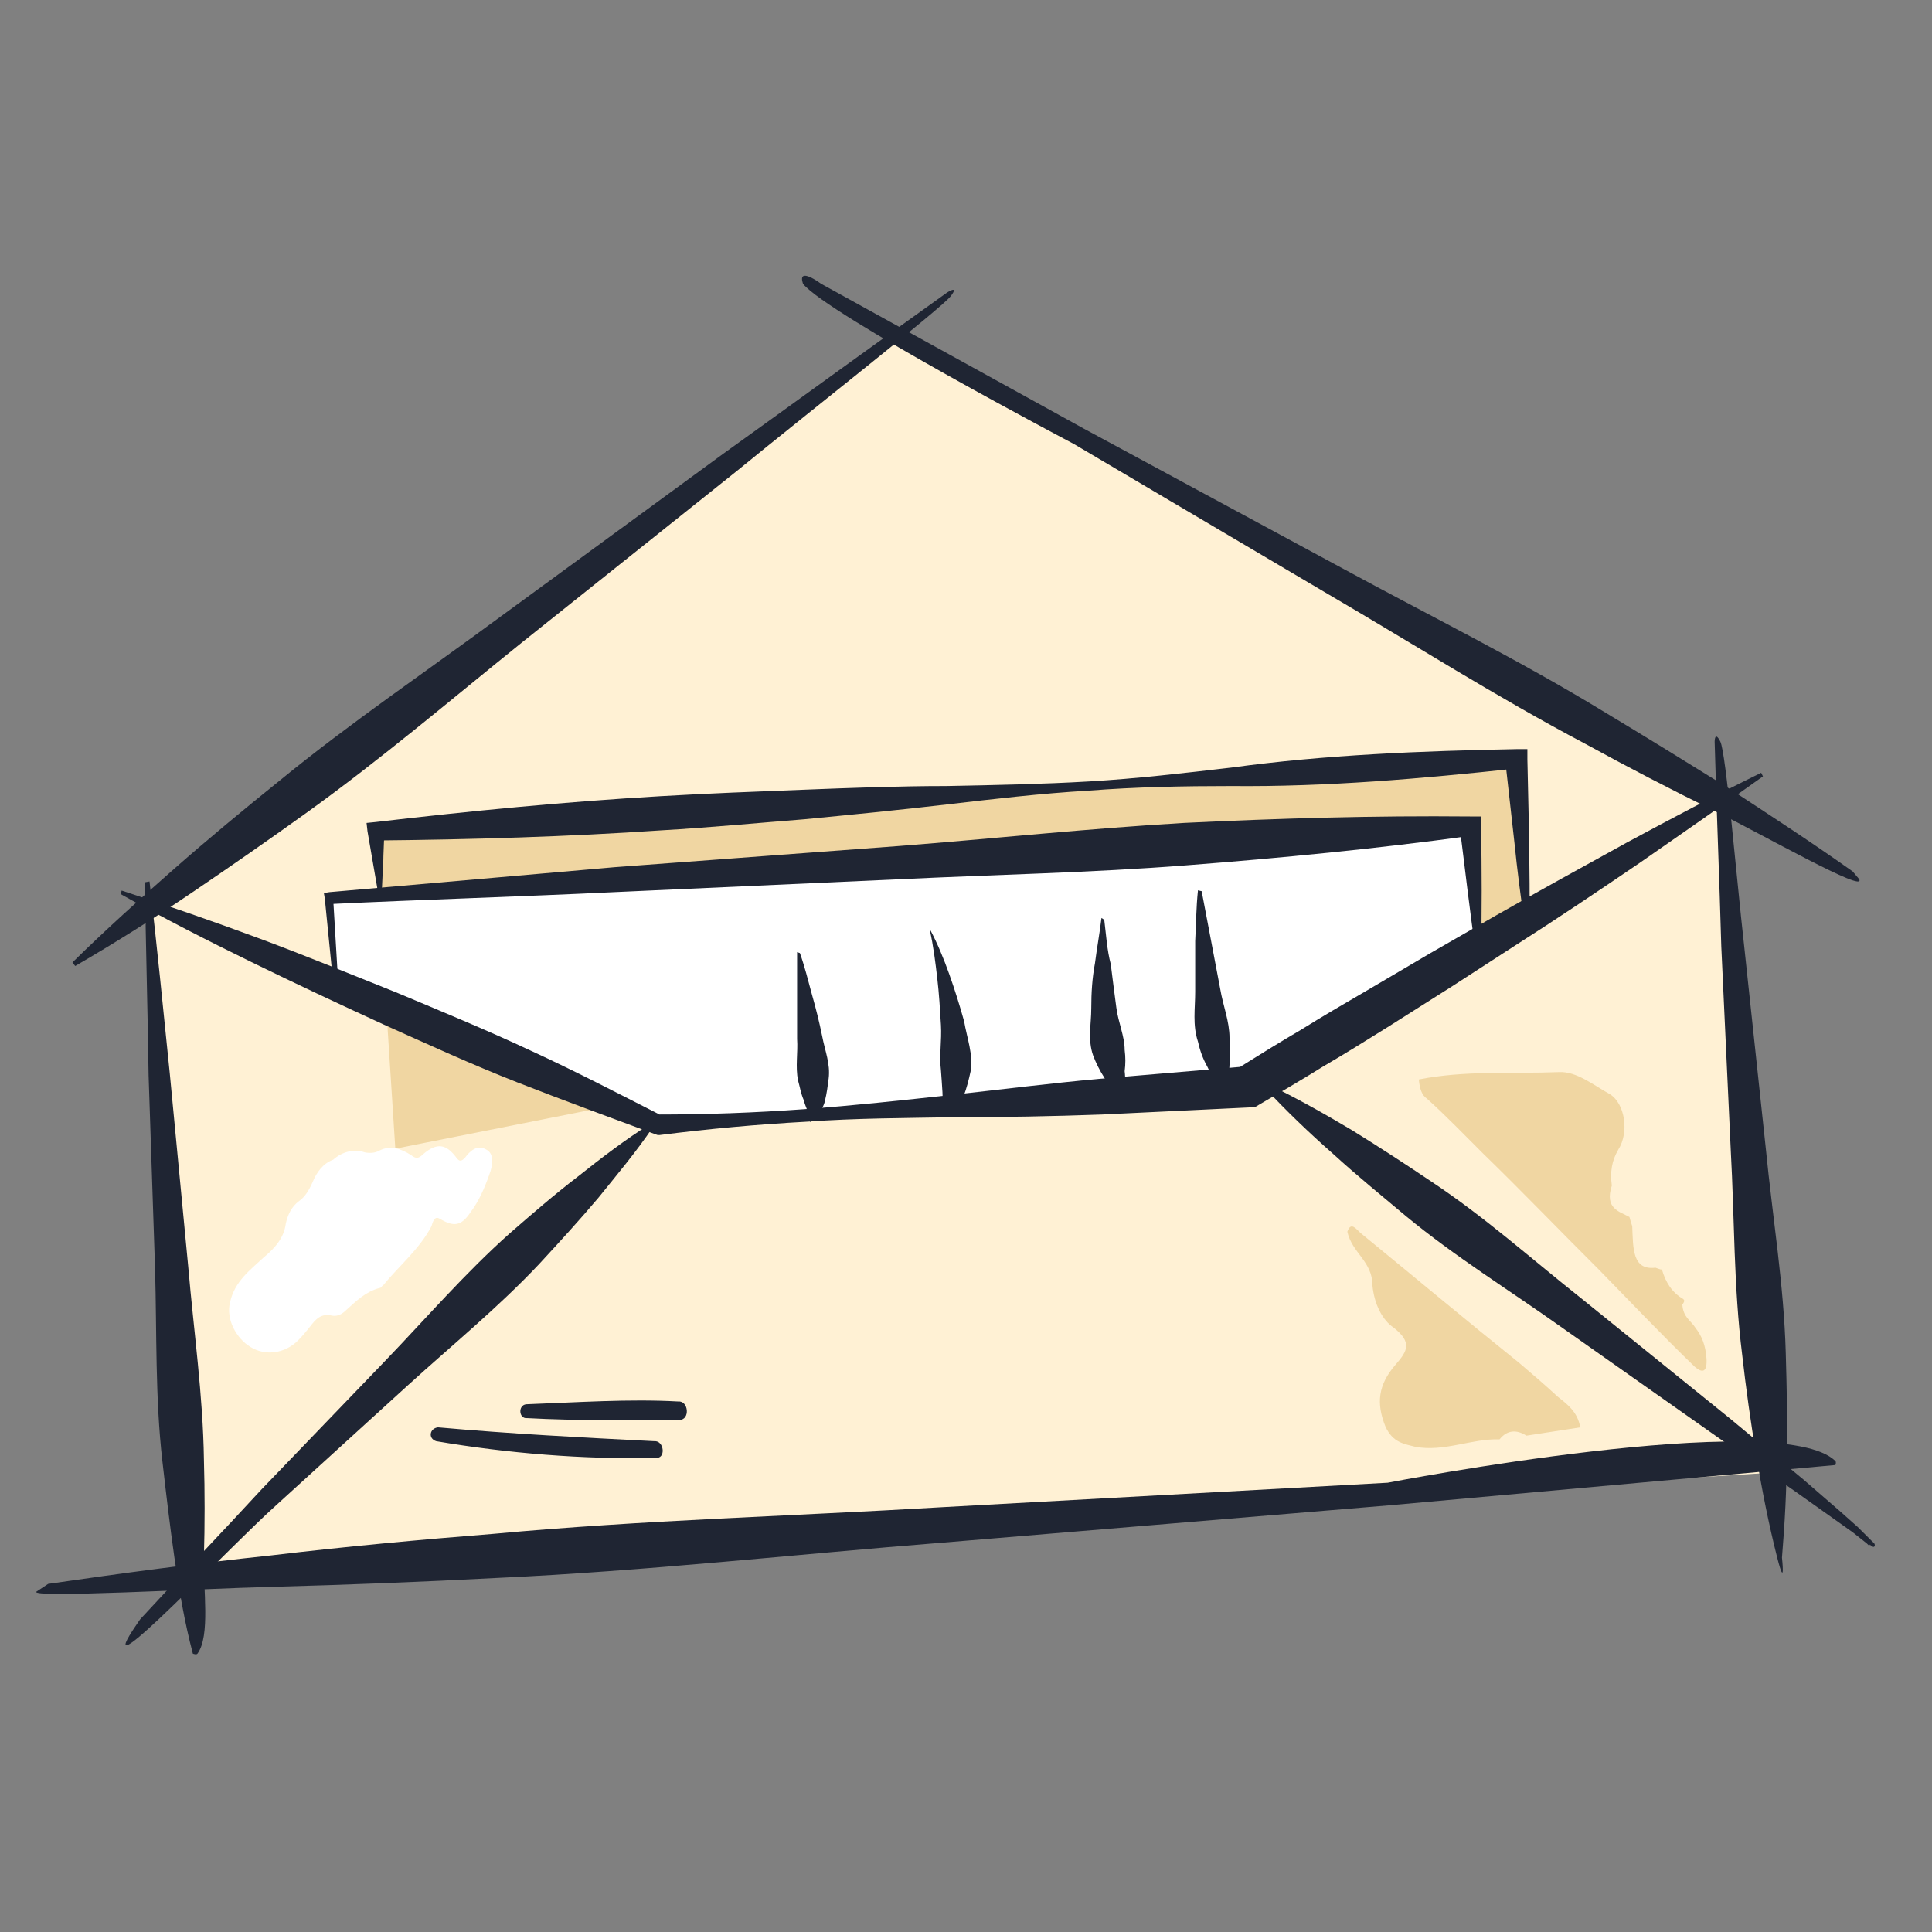 <svg width="160" height="160" viewBox="0 0 160 160" fill="none" xmlns="http://www.w3.org/2000/svg">
<rect x="0" y="0" width="160" height="160" fill="#808080" stroke="none"/>
<path d="M11.991 75.029L15.526 130.281L146.856 121.952L143.244 66.623L74.697 27.648L11.991 75.029Z" fill="#FFF1D4"/>
<path d="M32.739 95.127L31.049 68.838L125.492 62.801L126.338 76.556L32.739 95.127Z" fill="#F0D6A2"/>
<path d="M27.36 74.418L27.821 82.136L54.026 93.141L104.744 89.931L122.495 79.232L121.804 68.457L27.36 74.418Z" fill="white"/>
<path d="M10.074 73.754C13.922 75.01 17.769 76.34 21.543 77.744C25.317 79.148 29.09 80.7 32.79 82.177C36.49 83.729 40.263 85.281 43.889 86.98C47.589 88.68 51.14 90.527 54.766 92.374L54.396 92.3C58.466 92.3 62.535 92.153 66.605 91.857C70.675 91.562 74.744 91.118 78.814 90.675C82.884 90.231 86.953 89.714 91.023 89.345L103.232 88.31L102.418 88.532C104.194 87.424 105.97 86.315 107.745 85.281C109.521 84.172 111.297 83.138 113.073 82.103L118.474 78.926L123.876 75.823C127.502 73.754 131.127 71.759 134.753 69.763C138.453 67.769 142.078 65.847 145.852 64L146 64.296C142.596 66.734 139.193 69.099 135.789 71.463C132.311 73.828 128.908 76.118 125.43 78.335L120.176 81.734L114.923 85.059C113.147 86.168 111.371 87.276 109.595 88.31C107.819 89.419 106.044 90.453 104.268 91.488L103.898 91.709H103.528L91.245 92.3C87.175 92.448 83.106 92.522 79.036 92.522C74.966 92.596 70.897 92.596 66.827 92.892C62.757 93.113 58.688 93.483 54.618 94H54.47L54.248 93.926C50.474 92.522 46.627 91.118 42.853 89.64C39.079 88.163 35.38 86.463 31.754 84.837C28.054 83.138 24.429 81.438 20.803 79.665C17.177 77.892 13.552 76.044 10 74.049L10.074 73.754Z" fill="#1F2533"/>
<path d="M78.743 24.52C78.022 25.481 66.986 34.127 61.069 38.968L43.244 53.191C37.327 57.957 31.562 62.872 25.343 67.34C22.233 69.574 19.122 71.734 15.937 73.894C12.751 76.053 9.565 78.064 6.228 80L6 79.702C8.731 77.021 11.537 74.489 14.42 71.957C17.302 69.425 20.184 67.042 23.143 64.659C29.059 59.819 35.355 55.574 41.499 51.032L59.931 37.553C66.151 33.084 72.295 28.616 78.439 24.223C78.439 24.223 79.464 23.56 78.743 24.52Z" fill="#1F2533"/>
<path d="M12.382 73C12.993 78.283 13.527 83.635 14.062 88.918L15.589 104.905C16.048 110.257 16.811 115.54 16.888 120.891C16.964 123.567 16.964 126.243 16.888 128.919C16.811 131.595 17.439 135.471 16.353 136.947C16.265 137.066 15.971 136.947 15.971 136.947C15.284 134.34 14.826 131.664 14.444 128.988C14.062 126.312 13.757 123.705 13.451 121.029C12.84 115.746 12.993 110.394 12.84 105.042L12.306 89.055C12.229 83.704 12.076 78.352 12 73.069L12.382 73Z" fill="#1F2533"/>
<path d="M152 121.327L115.072 124.663L78.07 127.754C65.76 128.73 53.451 130.113 41.067 130.683C34.912 131.008 28.683 131.252 22.528 131.415C16.374 131.577 2.524 132.35 3.013 131.817L3.989 131.171C10.144 130.276 16.299 129.462 22.453 128.812C28.608 128.079 34.762 127.51 40.917 127.022C53.226 125.883 65.61 125.558 77.92 124.825L114.922 122.792C114.922 122.792 147.5 116.5 152 121.002C152.09 121.092 152 121.327 152 121.327Z" fill="#1F2533"/>
<path d="M142.471 61.417C142.942 62.356 143.806 72.681 144.434 78.247L146.24 95.142C146.79 100.774 147.732 106.34 147.889 112.038C147.967 114.887 148.046 117.67 147.967 120.519C147.967 123.368 147.81 126.151 147.575 129C147.575 129 147.889 131.783 147.182 129C146.476 126.217 145.926 123.434 145.455 120.585C144.984 117.802 144.591 114.953 144.277 112.171C143.57 106.539 143.649 100.907 143.335 95.275L142.55 78.379C142.393 72.747 142.157 67.115 142 61.417C142 61.417 142 60.478 142.471 61.417Z" fill="#1F2533"/>
<path d="M68 23.502L89.766 35.503L111.319 47.144C118.503 51.047 125.83 54.672 132.801 58.924C136.286 61.015 139.772 63.176 143.257 65.337C146.671 67.567 150.086 69.798 153.429 72.168L153.963 72.8C154.64 74.066 145.818 69.031 142.119 67.219C138.42 65.406 134.793 63.525 131.236 61.573C123.981 57.739 117.081 53.348 110.039 49.235L88.913 36.758C88.913 36.758 68.5 26.002 66.5 23.502C66 22.003 68 23.502 68 23.502Z" fill="#1F2533"/>
<path d="M27.668 82.136L26.899 74.418L26.822 73.959L27.283 73.883C35.122 73.195 43.037 72.507 50.875 71.819L74.467 70.062C82.305 69.45 90.143 68.61 98.058 68.151C105.973 67.769 113.812 67.54 121.727 67.616H122.649V68.38C122.726 71.972 122.726 75.564 122.649 79.156H122.265C121.727 75.564 121.343 72.049 120.882 68.457L121.804 69.221C113.965 70.291 106.127 71.055 98.212 71.666C90.374 72.278 82.459 72.431 74.543 72.813L50.875 73.883C42.96 74.265 35.122 74.494 27.206 74.876L27.591 74.418L28.052 82.136H27.668Z" fill="#1F2533"/>
<path d="M126.261 76.635C125.954 74.343 125.646 72.05 125.416 69.757L125.031 66.319L124.647 62.88L125.569 63.644C117.731 64.484 109.893 65.172 101.978 65.096C98.059 65.096 94.063 65.172 90.144 65.478C86.224 65.707 82.305 66.166 78.386 66.624C74.467 67.083 70.548 67.465 66.629 67.847C62.709 68.153 58.79 68.535 54.794 68.764C46.956 69.299 39.041 69.528 31.126 69.605L31.817 68.841C31.817 69.757 31.741 70.675 31.741 71.515C31.664 72.432 31.664 73.349 31.587 74.19H31.356C31.203 73.273 31.049 72.432 30.895 71.515C30.742 70.598 30.588 69.757 30.434 68.841L30.357 68.153L31.126 68.076C38.964 67.159 46.802 66.395 54.718 65.936C58.637 65.707 62.633 65.554 66.552 65.402C70.471 65.249 74.467 65.096 78.386 65.096C82.305 65.019 86.301 64.943 90.22 64.714C94.139 64.484 98.059 64.026 101.978 63.568C109.816 62.498 117.731 62.192 125.569 62.039H126.492V62.88L126.568 66.319L126.645 69.757C126.645 72.05 126.722 74.343 126.645 76.712L126.261 76.635Z" fill="#1F2533"/>
<path d="M11.607 134.104C14.911 130.513 18.369 126.921 21.673 123.329L31.894 112.707C35.275 109.191 38.503 105.447 42.191 102.16C44.035 100.556 45.88 98.951 47.878 97.422C49.799 95.894 51.797 94.366 53.872 93.066L54.102 93.296C52.719 95.359 51.105 97.269 49.568 99.18C47.955 101.091 46.341 102.848 44.65 104.682C41.269 108.274 37.427 111.407 33.815 114.693L22.903 124.628C19.214 127.914 7.64 140.169 11 135C11.23 134.646 11.607 134.104 11.607 134.104Z" fill="#1F2533"/>
<path d="M154.848 127.911C154.771 128.064 154.848 128.064 154.848 128.064L154.771 127.988L154.617 127.835L154.233 127.529L153.464 126.918L151.851 125.771L148.623 123.479L142.168 118.97L129.258 109.876C124.955 106.819 120.498 104.068 116.425 100.705C114.427 99.024 112.352 97.343 110.431 95.585C108.433 93.828 106.512 91.993 104.744 90.083L104.975 89.777C107.357 90.924 109.662 92.223 111.968 93.598C114.196 94.974 116.425 96.426 118.576 97.878C122.957 100.782 126.876 104.297 131.025 107.583L143.321 117.518L149.392 122.562L152.389 125.16L153.849 126.459L154.54 127.147L154.924 127.529L155.078 127.682L155.155 127.758L155.232 127.835C155.232 127.911 155.309 127.911 155.232 128.064C155.155 128.217 154.848 127.911 154.848 127.911Z" fill="#1F2533"/>
<path d="M36.427 100.934C37.58 101.622 38.195 101.545 38.963 100.399C39.655 99.482 40.116 98.412 40.5 97.342C40.884 96.349 40.884 95.508 40.27 95.202C39.501 94.744 38.886 95.355 38.502 95.89C38.195 96.196 38.041 96.196 37.811 95.89C36.965 94.744 36.197 94.591 35.044 95.585C34.66 95.967 34.429 95.967 34.045 95.661C33.2 95.126 32.355 94.82 31.432 95.279C31.048 95.508 30.587 95.508 30.203 95.432C29.358 95.126 28.359 95.355 27.59 96.043C26.745 96.349 26.207 97.113 25.899 97.877C25.592 98.565 25.285 99.1 24.747 99.482C24.132 99.941 23.825 100.628 23.671 101.316C23.517 102.539 22.749 103.379 21.827 104.144C20.674 105.214 19.444 106.131 19.06 107.812C18.676 109.264 19.598 110.869 20.751 111.556C21.98 112.321 23.594 112.091 24.67 111.022C25.054 110.639 25.362 110.257 25.669 109.875C26.13 109.264 26.591 108.729 27.513 108.958C27.974 109.035 28.359 108.805 28.666 108.5C29.511 107.735 30.28 106.971 31.432 106.666C31.586 106.666 31.586 106.513 31.74 106.436C33.046 104.831 34.737 103.456 35.736 101.545C35.889 101.01 36.043 100.705 36.427 100.934Z" fill="white"/>
<path d="M139.401 107.584C138.479 107.049 137.941 106.209 137.634 105.139C137.48 105.139 137.326 105.062 137.096 104.986C135.175 105.215 135.251 103.381 135.175 101.547C135.098 101.318 135.021 101.089 134.944 100.783C134.099 100.324 132.869 100.095 133.484 98.185C133.33 97.038 133.484 96.121 134.022 95.204C134.944 93.752 134.56 91.383 133.33 90.619C131.947 89.855 130.564 88.709 129.104 88.785C125.185 88.938 121.342 88.632 117.5 89.396C117.577 90.16 117.731 90.695 118.192 91.001C119.805 92.453 121.342 94.058 122.802 95.51C126.03 98.643 129.257 102.006 132.408 105.139C135.021 107.814 137.634 110.565 140.323 113.163C141.015 113.774 141.399 113.622 141.322 112.475C141.245 111.405 140.938 110.641 140.4 109.953C140.016 109.342 139.401 109.113 139.324 108.043C139.555 107.737 139.478 107.661 139.401 107.584Z" fill="#F0D6A2"/>
<path d="M113.658 106.44C113.812 108.044 114.503 109.343 115.425 109.955C116.962 111.178 116.578 111.865 115.579 113.012C114.119 114.693 113.965 116.221 114.734 118.132C115.348 119.507 116.347 119.584 117.193 119.813C119.575 120.272 121.88 119.125 124.186 119.202C124.8 118.438 125.569 118.361 126.414 118.896C127.874 118.667 129.411 118.438 130.871 118.208C130.641 116.909 129.795 116.298 129.027 115.686C127.951 114.693 126.875 113.776 125.799 112.859C121.419 109.343 117.039 105.675 112.736 102.16C112.351 101.854 111.89 101.09 111.583 102.007C111.967 103.765 113.658 104.453 113.658 106.44Z" fill="#F0D6A2"/>
<path d="M56.177 116.067C57.023 115.99 57.176 117.595 56.254 117.595C51.874 117.595 47.801 117.672 43.651 117.442C42.96 117.519 42.883 116.372 43.575 116.296C47.724 116.143 52.105 115.838 56.177 116.067Z" fill="#1F2533"/>
<path d="M54.179 119.353C55.024 119.277 55.178 120.882 54.256 120.729C48.339 120.882 41.96 120.347 36.12 119.353C35.428 119.124 35.582 118.283 36.274 118.207C42.268 118.742 48.185 119.048 54.179 119.353Z" fill="#1F2533"/>
<path d="M99.518 73.807L100.287 77.857L101.055 81.907C101.286 83.283 101.824 84.582 101.824 85.958C101.901 87.333 101.824 88.632 101.67 90.085L101.44 90.161C100.825 89.702 100.287 89.015 99.98 88.327C99.595 87.639 99.365 86.951 99.211 86.263C98.75 84.888 98.981 83.512 98.981 82.137C98.981 80.761 98.981 79.386 98.981 77.934C99.057 76.558 99.057 75.183 99.211 73.731L99.518 73.807Z" fill="#1F2533"/>
<path d="M91.45 76.176C91.603 77.399 91.68 78.698 91.988 79.844C92.141 81.067 92.295 82.29 92.449 83.436C92.602 84.659 93.14 85.805 93.14 86.952C93.217 87.563 93.217 88.098 93.14 88.709C93.217 89.321 93.14 89.856 93.371 90.467L93.217 90.62C92.449 90.467 91.834 89.856 91.45 89.244C91.065 88.633 90.758 88.022 90.528 87.41C90.066 86.111 90.374 84.812 90.374 83.513C90.374 82.213 90.451 80.991 90.681 79.768C90.835 78.545 91.065 77.323 91.219 76.023L91.45 76.176Z" fill="#1F2533"/>
<path d="M77.003 76.941C77.618 78.088 78.156 79.387 78.617 80.686C79.078 81.985 79.462 83.208 79.846 84.584C80.077 85.959 80.615 87.335 80.384 88.71C80.231 89.398 80.077 90.086 79.769 90.85C79.385 91.461 78.924 92.225 78.156 92.531L78.002 92.378C78.156 91.003 78.002 89.856 77.925 88.634C77.771 87.411 78.002 86.188 77.925 84.889C77.848 83.59 77.771 82.291 77.618 80.992C77.464 79.693 77.31 78.393 77.003 77.018V76.941Z" fill="#1F2533"/>
<path d="M66.244 78.928C66.628 79.998 66.935 81.221 67.243 82.367C67.55 83.437 67.857 84.659 68.088 85.806C68.319 87.029 68.78 88.099 68.626 89.321C68.549 89.933 68.472 90.544 68.319 91.155C68.242 91.537 68.088 91.767 67.934 92.072C67.781 92.378 67.55 92.684 67.089 92.913L67.012 92.684C67.012 92.149 66.705 91.69 66.551 91.079C66.32 90.544 66.244 90.009 66.09 89.474C65.859 88.328 66.09 87.181 66.013 86.035V82.443V78.852L66.244 78.928Z" fill="#1F2533"/>
</svg>
